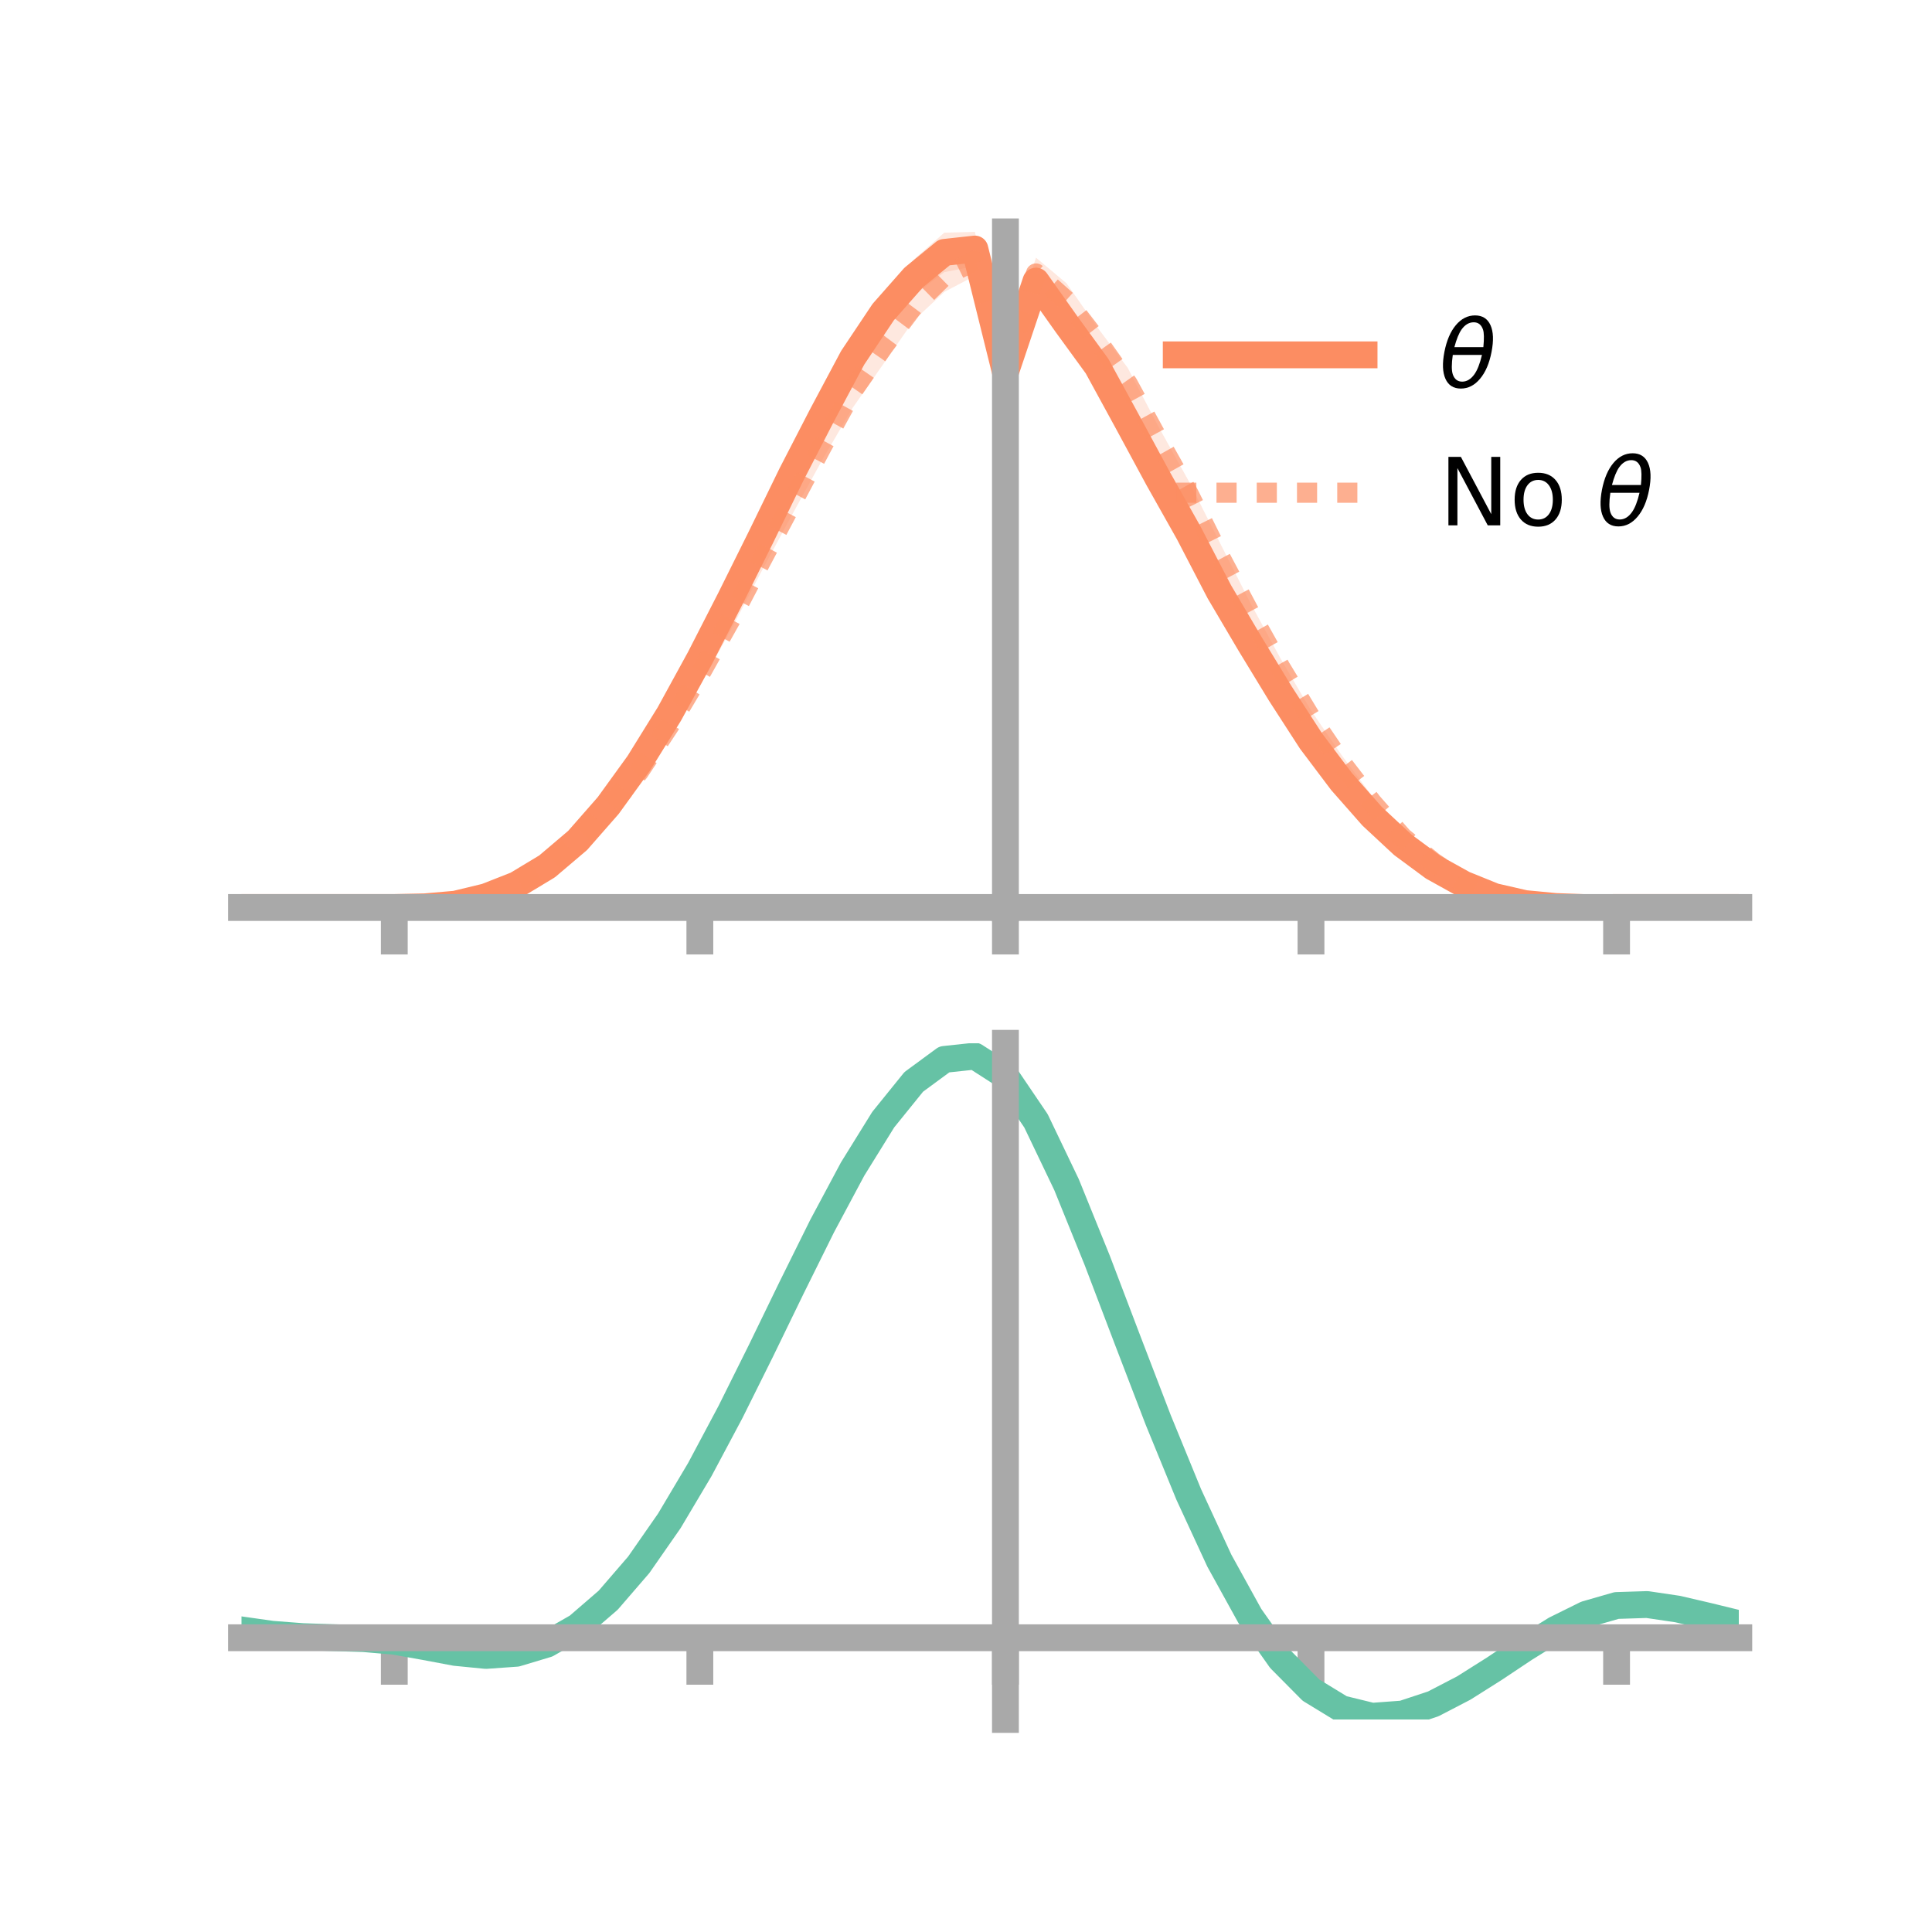 <?xml version="1.0" encoding="utf-8" standalone="no"?>
<!DOCTYPE svg PUBLIC "-//W3C//DTD SVG 1.1//EN"
  "http://www.w3.org/Graphics/SVG/1.1/DTD/svg11.dtd">
<!-- Created with matplotlib (https://matplotlib.org/) -->
<svg height="144pt" version="1.1" viewBox="0 0 144 144" width="144pt" xmlns="http://www.w3.org/2000/svg" xmlns:xlink="http://www.w3.org/1999/xlink">
 <defs>
  <style type="text/css">*{stroke-linecap:butt;stroke-linejoin:round;}</style>
 </defs>
 <g id="figure_1">
  <g id="patch_1">
   <path d="M 0 144 
L 144 144 
L 144 0 
L 0 0 
z
" style="fill:none;"/>
  </g>
  <g id="axes_1">
   <g id="patch_2">
    <path d="M 18 67.68 
L 129.6 67.68 
L 129.6 17.28 
L 18 17.28 
z
" style="fill:none;"/>
   </g>
   <g id="PolyCollection_1">
    <path clip-path="url(#p7b99596e11)" d="M 18 67.639 
L 18 67.639 
L 20.278 67.639 
L 22.555 67.639 
L 24.833 67.639 
L 27.11 67.639 
L 29.388 67.639 
L 31.665 67.562 
L 33.943 67.326 
L 36.22 66.695 
L 38.498 65.772 
L 40.776 64.289 
L 43.053 62.242 
L 45.331 59.492 
L 47.608 56.396 
L 49.886 52.627 
L 52.163 48.264 
L 54.441 43.684 
L 56.718 39.009 
L 58.996 34.502 
L 61.273 29.844 
L 63.551 25.578 
L 65.829 22.213 
L 68.106 19.346 
L 70.384 17.34 
L 72.661 17.28 
L 74.939 26.78 
L 77.216 19.803 
L 79.494 23.052 
L 81.771 26.226 
L 84.049 30.556 
L 86.327 34.959 
L 88.604 38.703 
L 90.882 43.241 
L 93.159 47.225 
L 95.437 51.017 
L 97.714 54.56 
L 99.992 57.682 
L 102.269 60.379 
L 104.547 62.544 
L 106.824 64.296 
L 109.102 65.684 
L 111.38 66.615 
L 113.657 67.218 
L 115.935 67.492 
L 118.212 67.62 
L 120.49 67.64 
L 122.767 67.639 
L 125.045 67.639 
L 127.322 67.639 
L 129.6 67.639 
L 129.6 67.639 
L 129.6 67.639 
L 127.322 67.639 
L 125.045 67.639 
L 122.767 67.639 
L 120.49 67.641 
L 118.212 67.68 
L 115.935 67.635 
L 113.657 67.475 
L 111.38 67.034 
L 109.102 66.12 
L 106.824 64.985 
L 104.547 63.371 
L 102.269 61.297 
L 99.992 58.824 
L 97.714 55.903 
L 95.437 52.398 
L 93.159 48.709 
L 90.882 44.975 
L 88.604 40.742 
L 86.327 36.398 
L 84.049 32.374 
L 81.771 28.36 
L 79.494 25.278 
L 77.216 22.101 
L 74.939 28.692 
L 72.661 19.844 
L 70.384 20.283 
L 68.106 22.011 
L 65.829 24.308 
L 63.551 27.762 
L 61.273 32.045 
L 58.996 36.212 
L 56.718 41.054 
L 54.441 45.544 
L 52.163 49.865 
L 49.886 53.815 
L 47.608 57.398 
L 45.331 60.594 
L 43.053 63.042 
L 40.776 64.861 
L 38.498 66.123 
L 36.22 66.991 
L 33.943 67.458 
L 31.665 67.618 
L 29.388 67.639 
L 27.11 67.639 
L 24.833 67.639 
L 22.555 67.639 
L 20.278 67.639 
L 18 67.639 
z
" style="fill:#fc8d62;fill-opacity:0.2;"/>
   </g>
   <g id="PolyCollection_2">
    <path clip-path="url(#p7b99596e11)" d="M 18 67.639 
L 18 67.639 
L 20.278 67.639 
L 22.555 67.639 
L 24.833 67.639 
L 27.11 67.639 
L 29.388 67.639 
L 31.665 67.568 
L 33.943 67.293 
L 36.22 66.681 
L 38.498 65.688 
L 40.776 64.266 
L 43.053 62.309 
L 45.331 59.752 
L 47.608 56.974 
L 49.886 53.503 
L 52.163 49.401 
L 54.441 45.362 
L 56.718 41.001 
L 58.996 36.649 
L 61.273 32.212 
L 63.551 27.83 
L 65.829 24.524 
L 68.106 21.716 
L 70.384 19.364 
L 72.661 18.318 
L 74.939 26.176 
L 77.216 19.206 
L 79.494 21.118 
L 81.771 24.373 
L 84.049 27.409 
L 86.327 31.764 
L 88.604 35.86 
L 90.882 40.371 
L 93.159 44.87 
L 95.437 49.07 
L 97.714 52.951 
L 99.992 56.28 
L 102.269 59.327 
L 104.547 62.026 
L 106.824 63.913 
L 109.102 65.544 
L 111.38 66.566 
L 113.657 67.206 
L 115.935 67.524 
L 118.212 67.619 
L 120.49 67.639 
L 122.767 67.639 
L 125.045 67.639 
L 127.322 67.639 
L 129.6 67.639 
L 129.6 67.639 
L 129.6 67.639 
L 127.322 67.639 
L 125.045 67.639 
L 122.767 67.639 
L 120.49 67.641 
L 118.212 67.671 
L 115.935 67.663 
L 113.657 67.46 
L 111.38 66.944 
L 109.102 66.063 
L 106.824 64.618 
L 104.547 62.804 
L 102.269 60.325 
L 99.992 57.465 
L 97.714 54.082 
L 95.437 50.449 
L 93.159 46.513 
L 90.882 42.445 
L 88.604 37.813 
L 86.327 33.786 
L 84.049 29.786 
L 81.771 26.393 
L 79.494 23.72 
L 77.216 21.56 
L 74.939 28.097 
L 72.661 20.559 
L 70.384 21.759 
L 68.106 23.883 
L 65.829 27.144 
L 63.551 30.402 
L 61.273 34.303 
L 58.996 38.443 
L 56.718 42.665 
L 54.441 47.026 
L 52.163 51.103 
L 49.886 54.668 
L 47.608 58.099 
L 45.331 60.726 
L 43.053 63.046 
L 40.776 64.783 
L 38.498 66.076 
L 36.22 66.932 
L 33.943 67.424 
L 31.665 67.624 
L 29.388 67.639 
L 27.11 67.639 
L 24.833 67.639 
L 22.555 67.639 
L 20.278 67.639 
L 18 67.639 
z
" style="fill:#fc8d62;fill-opacity:0.2;"/>
   </g>
   <g id="matplotlib.axis_1">
    <g id="xtick_1">
     <g id="line2d_1">
      <defs>
       <path d="M 0 0 
L 0 3.5 
" id="m6ee206fbf2" style="stroke:#a9a9a9;stroke-width:2;"/>
      </defs>
      <g>
       <use style="fill:#a9a9a9;stroke:#a9a9a9;stroke-width:2;" x="29.388" xlink:href="#m6ee206fbf2" y="67.639"/>
      </g>
     </g>
    </g>
    <g id="xtick_2">
     <g id="line2d_2">
      <g>
       <use style="fill:#a9a9a9;stroke:#a9a9a9;stroke-width:2;" x="52.163" xlink:href="#m6ee206fbf2" y="67.639"/>
      </g>
     </g>
    </g>
    <g id="xtick_3">
     <g id="line2d_3">
      <g>
       <use style="fill:#a9a9a9;stroke:#a9a9a9;stroke-width:2;" x="74.939" xlink:href="#m6ee206fbf2" y="67.639"/>
      </g>
     </g>
    </g>
    <g id="xtick_4">
     <g id="line2d_4">
      <g>
       <use style="fill:#a9a9a9;stroke:#a9a9a9;stroke-width:2;" x="97.714" xlink:href="#m6ee206fbf2" y="67.639"/>
      </g>
     </g>
    </g>
    <g id="xtick_5">
     <g id="line2d_5">
      <g>
       <use style="fill:#a9a9a9;stroke:#a9a9a9;stroke-width:2;" x="120.49" xlink:href="#m6ee206fbf2" y="67.639"/>
      </g>
     </g>
    </g>
   </g>
   <g id="matplotlib.axis_2"/>
   <g id="line2d_6">
    <path clip-path="url(#p7b99596e11)" d="M 18 67.639 
L 20.278 67.639 
L 22.555 67.639 
L 24.833 67.639 
L 27.11 67.639 
L 29.388 67.639 
L 31.665 67.59 
L 33.943 67.392 
L 36.22 66.843 
L 38.498 65.948 
L 40.776 64.575 
L 43.053 62.642 
L 45.331 60.043 
L 47.608 56.897 
L 49.886 53.221 
L 52.163 49.064 
L 54.441 44.614 
L 56.718 40.031 
L 58.996 35.357 
L 61.273 30.944 
L 63.551 26.67 
L 65.829 23.261 
L 68.106 20.679 
L 70.384 18.812 
L 72.661 18.562 
L 74.939 27.736 
L 77.216 20.952 
L 79.494 24.165 
L 81.771 27.293 
L 84.049 31.465 
L 86.327 35.679 
L 88.604 39.722 
L 90.882 44.108 
L 93.159 47.967 
L 95.437 51.708 
L 97.714 55.231 
L 99.992 58.253 
L 102.269 60.838 
L 104.547 62.958 
L 106.824 64.64 
L 109.102 65.902 
L 111.38 66.825 
L 113.657 67.346 
L 115.935 67.564 
L 118.212 67.65 
L 120.49 67.64 
L 122.767 67.639 
L 125.045 67.639 
L 127.322 67.639 
L 129.6 67.639 
" style="fill:none;stroke:#fc8d62;stroke-linecap:square;stroke-width:2;"/>
   </g>
   <g id="line2d_7">
    <path clip-path="url(#p7b99596e11)" d="M 18 67.639 
L 20.278 67.639 
L 22.555 67.639 
L 24.833 67.639 
L 27.11 67.639 
L 29.388 67.639 
L 31.665 67.596 
L 33.943 67.358 
L 36.22 66.806 
L 38.498 65.882 
L 40.776 64.524 
L 43.053 62.678 
L 45.331 60.239 
L 47.608 57.537 
L 49.886 54.085 
L 52.163 50.252 
L 54.441 46.194 
L 56.718 41.833 
L 58.996 37.546 
L 61.273 33.258 
L 63.551 29.116 
L 65.829 25.834 
L 68.106 22.799 
L 70.384 20.562 
L 72.661 19.439 
L 74.939 27.136 
L 77.216 20.383 
L 79.494 22.419 
L 81.771 25.383 
L 84.049 28.598 
L 86.327 32.775 
L 88.604 36.836 
L 90.882 41.408 
L 93.159 45.692 
L 95.437 49.759 
L 97.714 53.517 
L 99.992 56.872 
L 102.269 59.826 
L 104.547 62.415 
L 106.824 64.266 
L 109.102 65.804 
L 111.38 66.755 
L 113.657 67.333 
L 115.935 67.593 
L 118.212 67.645 
L 120.49 67.64 
L 122.767 67.639 
L 125.045 67.639 
L 127.322 67.639 
L 129.6 67.639 
" style="fill:none;stroke:#fc8d62;stroke-dasharray:1.5,1.5;stroke-dashoffset:0;stroke-opacity:0.7;stroke-width:1.5;"/>
   </g>
   <g id="patch_3">
    <path d="M 74.939 67.68 
L 74.939 17.28 
" style="fill:none;stroke:#a9a9a9;stroke-linecap:square;stroke-linejoin:miter;stroke-width:2;"/>
   </g>
   <g id="patch_4">
    <path d="M 129.6 67.68 
L 129.6 17.28 
" style="fill:none;"/>
   </g>
   <g id="patch_5">
    <path d="M 18 67.639 
L 129.6 67.639 
" style="fill:none;stroke:#a9a9a9;stroke-linecap:square;stroke-linejoin:miter;stroke-width:2;"/>
   </g>
   <g id="patch_6">
    <path d="M 18 17.28 
L 129.6 17.28 
" style="fill:none;"/>
   </g>
   <g id="legend_1">
    <g id="line2d_8">
     <path d="M 87.67 26.449 
L 101.67 26.449 
" style="fill:none;stroke:#fc8d62;stroke-linecap:square;stroke-width:2;"/>
    </g>
    <g id="line2d_9"/>
    <g id="text_1">
     <!-- $\theta$ -->
     <g transform="translate(107.27 28.899)scale(0.07 -0.07)">
      <defs>
       <path d="M 45.516 34.672 
L 14.453 34.672 
Q 12.359 20.062 14.5 13.875 
Q 17.188 6.25 24.469 6.25 
Q 31.781 6.25 37.359 13.922 
Q 42.234 20.656 45.516 34.672 
z
M 47.016 42.969 
Q 48.344 56.844 46.625 61.719 
Q 43.953 69.438 36.766 69.438 
Q 29.297 69.438 23.828 61.812 
Q 19.531 55.672 16.156 42.969 
z
M 38.188 76.766 
Q 49.906 76.766 54.594 66.406 
Q 59.281 56.109 55.719 37.844 
Q 52.203 19.625 43.453 9.281 
Q 34.766 -1.125 23.047 -1.125 
Q 11.281 -1.125 6.641 9.281 
Q 2 19.625 5.516 37.844 
Q 9.078 56.109 17.719 66.406 
Q 26.422 76.766 38.188 76.766 
z
" id="DejaVuSans-Oblique-952"/>
      </defs>
      <use transform="translate(0 0.234)" xlink:href="#DejaVuSans-Oblique-952"/>
     </g>
    </g>
    <g id="line2d_10">
     <path d="M 87.67 36.724 
L 101.67 36.724 
" style="fill:none;stroke:#fc8d62;stroke-dasharray:1.5,1.5;stroke-dashoffset:0;stroke-opacity:0.7;stroke-width:1.5;"/>
    </g>
    <g id="line2d_11"/>
    <g id="text_2">
     <!-- No $\theta$ -->
     <g transform="translate(107.27 39.174)scale(0.07 -0.07)">
      <defs>
       <path d="M 9.812 72.906 
L 23.094 72.906 
L 55.422 11.922 
L 55.422 72.906 
L 64.984 72.906 
L 64.984 0 
L 51.703 0 
L 19.391 60.984 
L 19.391 0 
L 9.812 0 
z
" id="DejaVuSans-78"/>
       <path d="M 30.609 48.391 
Q 23.391 48.391 19.188 42.75 
Q 14.984 37.109 14.984 27.297 
Q 14.984 17.484 19.156 11.844 
Q 23.344 6.203 30.609 6.203 
Q 37.797 6.203 41.984 11.859 
Q 46.188 17.531 46.188 27.297 
Q 46.188 37.016 41.984 42.703 
Q 37.797 48.391 30.609 48.391 
z
M 30.609 56 
Q 42.328 56 49.016 48.375 
Q 55.719 40.766 55.719 27.297 
Q 55.719 13.875 49.016 6.219 
Q 42.328 -1.422 30.609 -1.422 
Q 18.844 -1.422 12.172 6.219 
Q 5.516 13.875 5.516 27.297 
Q 5.516 40.766 12.172 48.375 
Q 18.844 56 30.609 56 
z
" id="DejaVuSans-111"/>
       <path id="DejaVuSans-32"/>
      </defs>
      <use transform="translate(0 0.234)" xlink:href="#DejaVuSans-78"/>
      <use transform="translate(74.805 0.234)" xlink:href="#DejaVuSans-111"/>
      <use transform="translate(135.986 0.234)" xlink:href="#DejaVuSans-32"/>
      <use transform="translate(167.773 0.234)" xlink:href="#DejaVuSans-Oblique-952"/>
     </g>
    </g>
   </g>
  </g>
  <g id="axes_2">
   <g id="patch_7">
    <path d="M 18 128.16 
L 129.6 128.16 
L 129.6 77.76 
L 18 77.76 
z
" style="fill:none;"/>
   </g>
   <g id="PolyCollection_3">
    <path clip-path="url(#padd05069b9)" d="M 18 121.531 
L 18 121.441 
L 20.278 121.772 
L 22.555 121.949 
L 24.833 122.024 
L 27.11 122.095 
L 29.388 122.293 
L 31.665 122.697 
L 33.943 123.114 
L 36.22 123.326 
L 38.498 123.157 
L 40.776 122.467 
L 43.053 121.15 
L 45.331 119.145 
L 47.608 116.444 
L 49.886 113.091 
L 52.163 109.166 
L 54.441 104.788 
L 56.718 100.111 
L 58.996 95.323 
L 61.273 90.638 
L 63.551 86.298 
L 65.829 82.56 
L 68.106 79.7 
L 70.384 78.003 
L 72.661 77.76 
L 74.939 79.248 
L 77.216 82.652 
L 79.494 87.473 
L 81.771 93.166 
L 84.049 99.236 
L 86.327 105.262 
L 88.604 110.906 
L 90.882 115.913 
L 93.159 120.106 
L 95.437 123.382 
L 97.714 125.71 
L 99.992 127.116 
L 102.269 127.681 
L 104.547 127.522 
L 106.824 126.782 
L 109.102 125.622 
L 111.38 124.212 
L 113.657 122.726 
L 115.935 121.338 
L 118.212 120.226 
L 120.49 119.573 
L 122.767 119.503 
L 125.045 119.847 
L 127.322 120.389 
L 129.6 120.96 
L 129.6 121.076 
L 129.6 121.076 
L 127.322 120.533 
L 125.045 120.014 
L 122.767 119.683 
L 120.49 119.757 
L 118.212 120.414 
L 115.935 121.555 
L 113.657 122.994 
L 111.38 124.541 
L 109.102 126.009 
L 106.824 127.213 
L 104.547 127.983 
L 102.269 128.16 
L 99.992 127.612 
L 97.714 126.236 
L 95.437 123.968 
L 93.159 120.789 
L 90.882 116.729 
L 88.604 111.881 
L 86.327 106.41 
L 84.049 100.562 
L 81.771 94.664 
L 79.494 89.124 
L 77.216 84.429 
L 74.939 81.116 
L 72.661 79.675 
L 70.384 79.921 
L 68.106 81.575 
L 65.829 84.349 
L 63.551 87.962 
L 61.273 92.146 
L 58.996 96.649 
L 56.718 101.239 
L 54.441 105.712 
L 52.163 109.889 
L 49.886 113.627 
L 47.608 116.82 
L 45.331 119.395 
L 43.053 121.325 
L 40.776 122.613 
L 38.498 123.294 
L 36.22 123.448 
L 33.943 123.212 
L 31.665 122.773 
L 29.388 122.364 
L 27.11 122.169 
L 24.833 122.098 
L 22.555 122.02 
L 20.278 121.846 
L 18 121.531 
z
" style="fill:#66c2a5;fill-opacity:0.2;"/>
   </g>
   <g id="matplotlib.axis_3">
    <g id="xtick_6">
     <g id="line2d_12">
      <g>
       <use style="fill:#a9a9a9;stroke:#a9a9a9;stroke-width:2;" x="29.388" xlink:href="#m6ee206fbf2" y="122.069"/>
      </g>
     </g>
    </g>
    <g id="xtick_7">
     <g id="line2d_13">
      <g>
       <use style="fill:#a9a9a9;stroke:#a9a9a9;stroke-width:2;" x="52.163" xlink:href="#m6ee206fbf2" y="122.069"/>
      </g>
     </g>
    </g>
    <g id="xtick_8">
     <g id="line2d_14">
      <g>
       <use style="fill:#a9a9a9;stroke:#a9a9a9;stroke-width:2;" x="74.939" xlink:href="#m6ee206fbf2" y="122.069"/>
      </g>
     </g>
    </g>
    <g id="xtick_9">
     <g id="line2d_15">
      <g>
       <use style="fill:#a9a9a9;stroke:#a9a9a9;stroke-width:2;" x="97.714" xlink:href="#m6ee206fbf2" y="122.069"/>
      </g>
     </g>
    </g>
    <g id="xtick_10">
     <g id="line2d_16">
      <g>
       <use style="fill:#a9a9a9;stroke:#a9a9a9;stroke-width:2;" x="120.49" xlink:href="#m6ee206fbf2" y="122.069"/>
      </g>
     </g>
    </g>
   </g>
   <g id="matplotlib.axis_4"/>
   <g id="line2d_17">
    <path clip-path="url(#padd05069b9)" d="M 18 121.486 
L 20.278 121.809 
L 22.555 121.984 
L 24.833 122.061 
L 27.11 122.132 
L 29.388 122.329 
L 31.665 122.735 
L 33.943 123.163 
L 36.22 123.387 
L 38.498 123.225 
L 40.776 122.54 
L 43.053 121.237 
L 45.331 119.27 
L 47.608 116.632 
L 49.886 113.359 
L 52.163 109.527 
L 54.441 105.25 
L 56.718 100.675 
L 58.996 95.986 
L 61.273 91.392 
L 63.551 87.13 
L 65.829 83.454 
L 68.106 80.637 
L 70.384 78.962 
L 72.661 78.718 
L 74.939 80.182 
L 77.216 83.54 
L 79.494 88.298 
L 81.771 93.915 
L 84.049 99.899 
L 86.327 105.836 
L 88.604 111.393 
L 90.882 116.321 
L 93.159 120.447 
L 95.437 123.675 
L 97.714 125.973 
L 99.992 127.364 
L 102.269 127.92 
L 104.547 127.752 
L 106.824 126.998 
L 109.102 125.815 
L 111.38 124.377 
L 113.657 122.86 
L 115.935 121.447 
L 118.212 120.32 
L 120.49 119.665 
L 122.767 119.593 
L 125.045 119.93 
L 127.322 120.461 
L 129.6 121.018 
" style="fill:none;stroke:#66c2a5;stroke-linecap:square;stroke-width:2;"/>
   </g>
   <g id="patch_8">
    <path d="M 74.939 128.16 
L 74.939 77.76 
" style="fill:none;stroke:#a9a9a9;stroke-linecap:square;stroke-linejoin:miter;stroke-width:2;"/>
   </g>
   <g id="patch_9">
    <path d="M 129.6 128.16 
L 129.6 77.76 
" style="fill:none;"/>
   </g>
   <g id="patch_10">
    <path d="M 18 122.069 
L 129.6 122.069 
" style="fill:none;stroke:#a9a9a9;stroke-linecap:square;stroke-linejoin:miter;stroke-width:2;"/>
   </g>
   <g id="patch_11">
    <path d="M 18 77.76 
L 129.6 77.76 
" style="fill:none;"/>
   </g>
  </g>
 </g>
 <defs>
  <clipPath id="p7b99596e11">
   <rect height="50.4" width="111.6" x="18" y="17.28"/>
  </clipPath>
  <clipPath id="padd05069b9">
   <rect height="50.4" width="111.6" x="18" y="77.76"/>
  </clipPath>
 </defs>
</svg>
